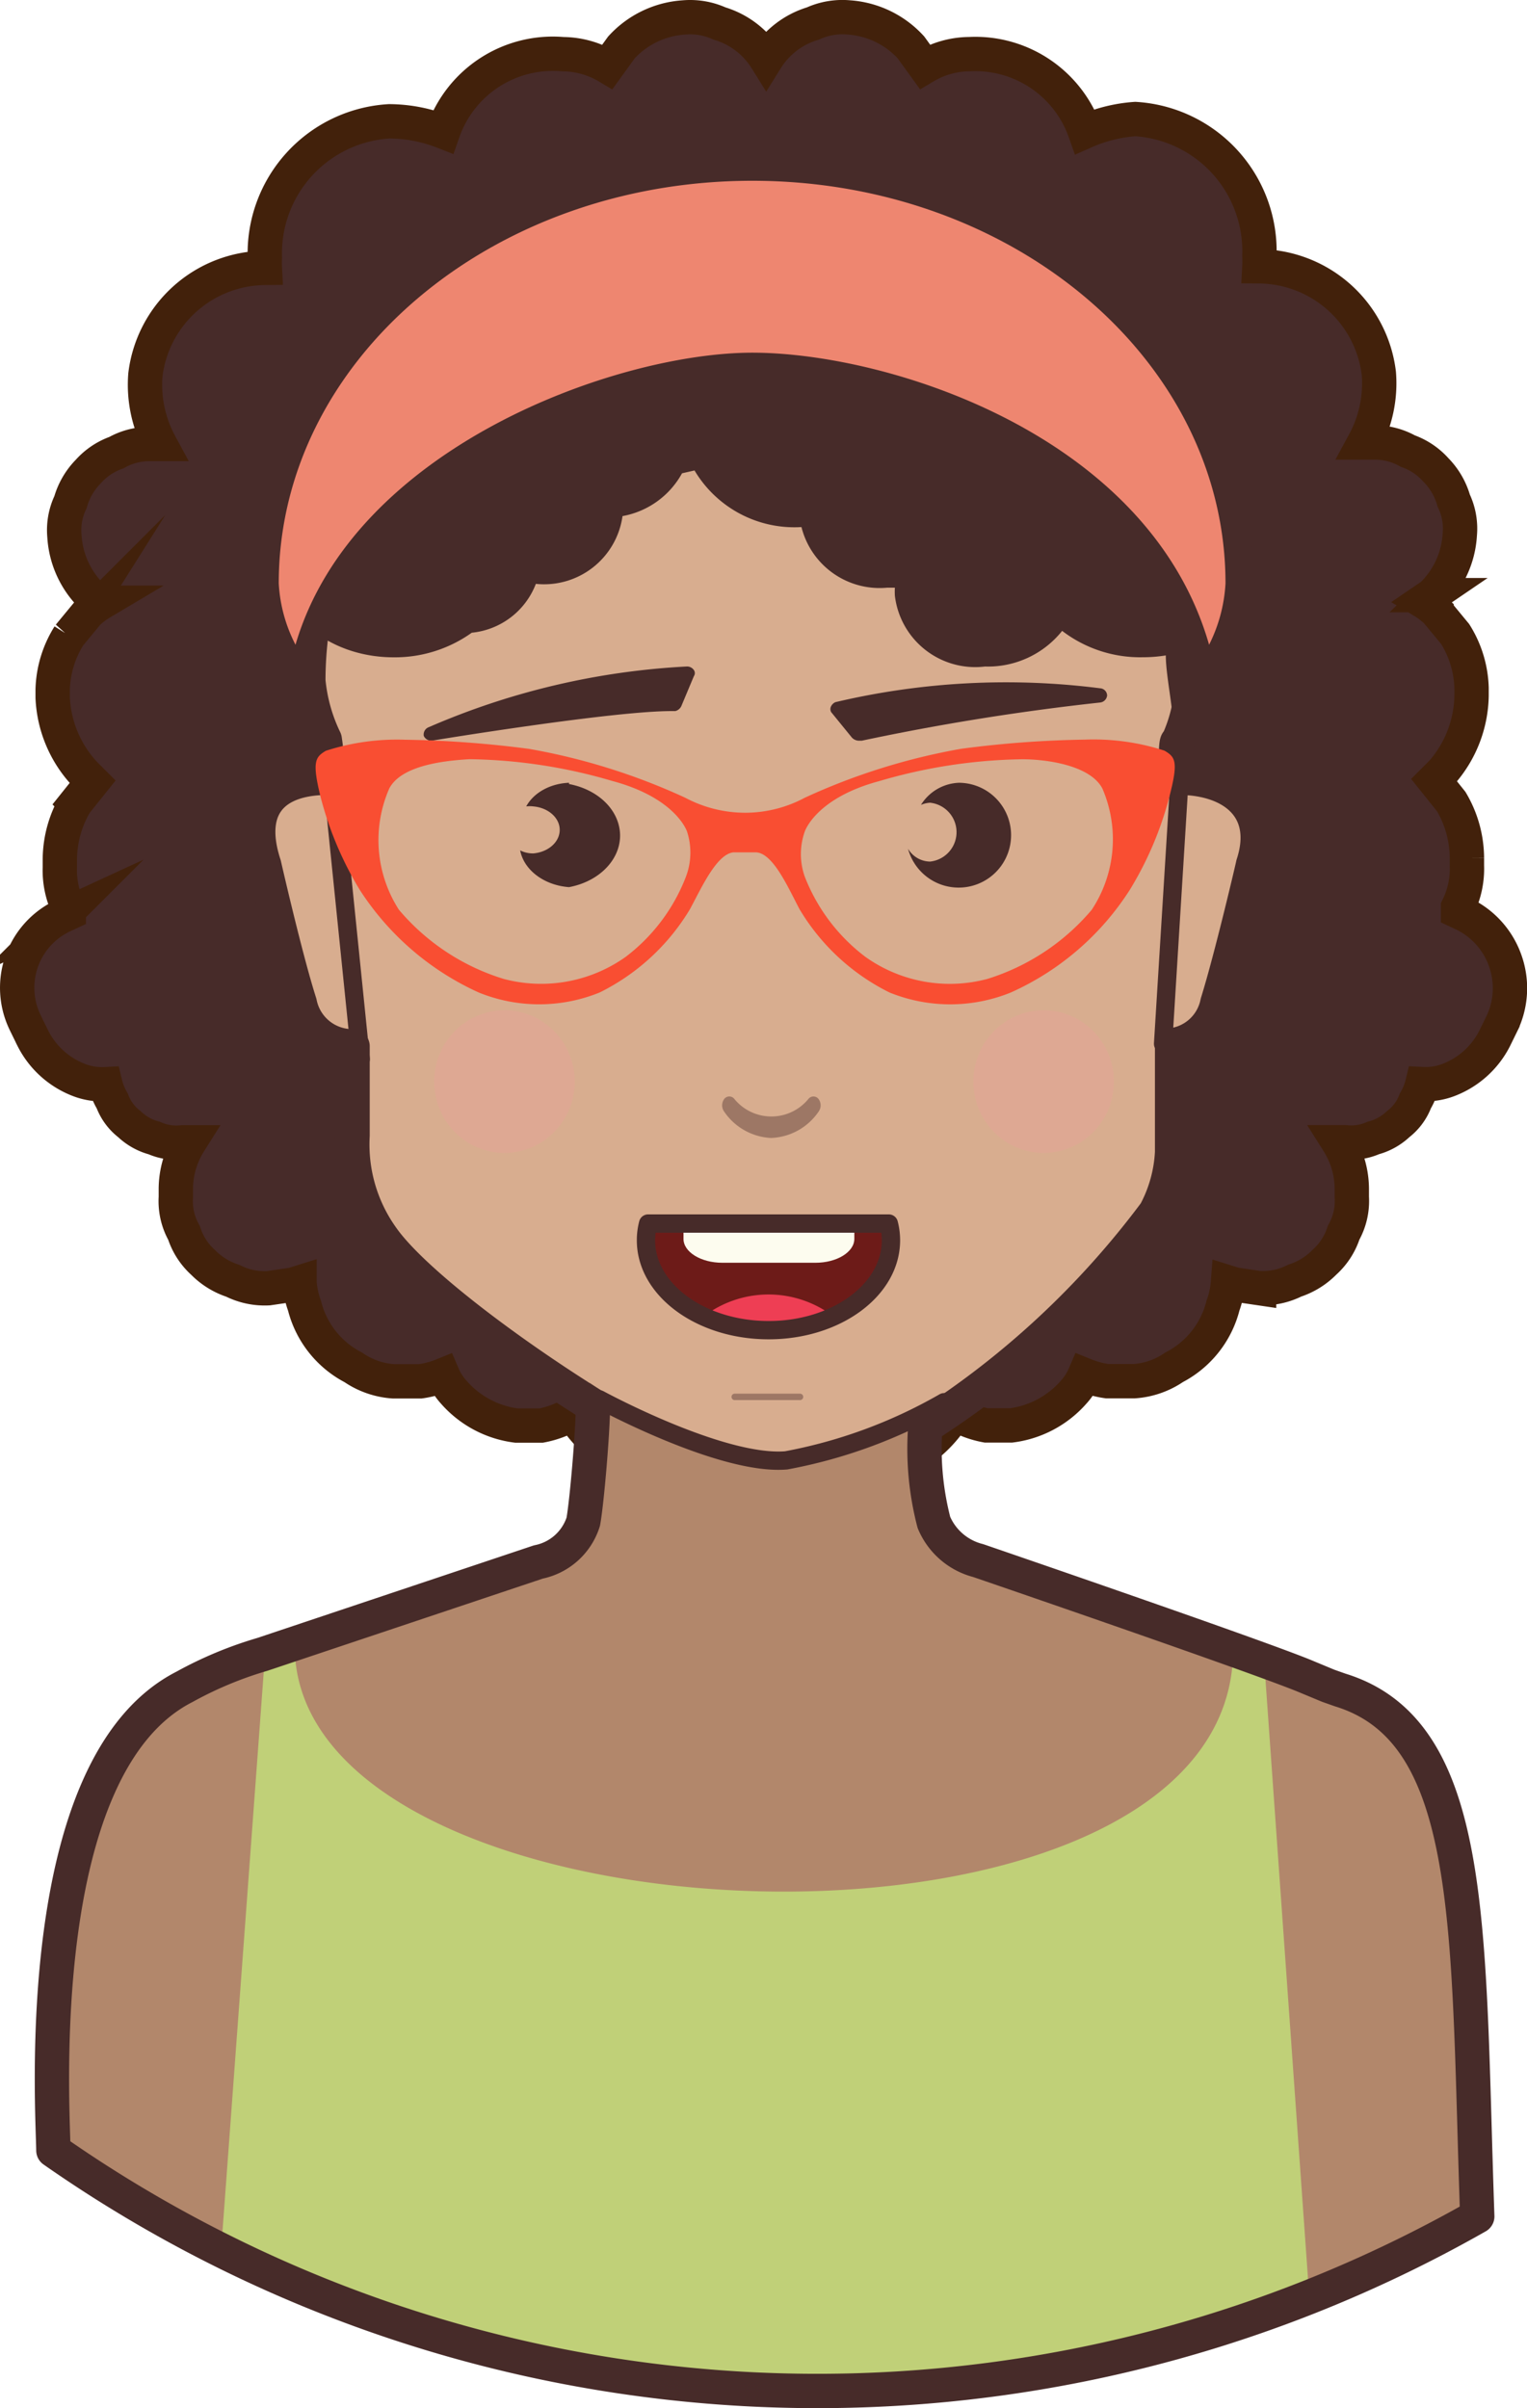<svg id="Layer_1" data-name="Layer 1" xmlns="http://www.w3.org/2000/svg" viewBox="0 0 667.13 1052">
    <defs>
        <style>
            .cls-1,
            .cls-10,
            .cls-9 {
                fill: #472b29;
            }

            .cls-1 {
                stroke: #42210b;
                stroke-miterlimit: 10;
            }

            .cls-1,
            .cls-11 {
                stroke-width: 15px;
            }

            .cls-2 {
                fill: #d8ad8f;
            }

            .cls-3 {
                fill: #b2876b;
            }

            .cls-4 {
                opacity: 0.3;
            }

            .cls-5 {
                opacity: 0.8;
            }

            .cls-6 {
                fill: #f4989e;
            }

            .cls-11,
            .cls-7 {
                fill: none;
                stroke: #472b29;
                stroke-linecap: round;
                stroke-linejoin: round;
            }

            .cls-7 {
                stroke-width: 8px;
            }

            .cls-8 {
                fill: #c0d078;
            }

            .cls-9 {
                opacity: 0.41;
                isolation: isolate;
            }

            .cls-12 {
                fill: #6d1b18;
            }

            .cls-13 {
                fill: #ee3e54;
            }

            .cls-14 {
                fill: #fdfcef;
            }

            .cls-15 {
                fill: #ee8670;
            }

            .cls-16 {
                fill: #f94e32;
            }
        </style>
    </defs>
    <title>Curly-hair-lady-Green top</title>
    <path class="cls-1"
        d="M1281.4,436a35.84,35.84,0,0,0-18.23-20.25l-2.33-1.09v-1.87a37.82,37.82,0,0,0,3.89-18.07v-3.43a48.69,48.69,0,0,0-6.85-24.61l-7.48-9.35,3.58-3.58a52.26,52.26,0,0,0,12.78-33.19V317a46.79,46.79,0,0,0-7.17-23.53l-8.1-9.81a33.36,33.36,0,0,0-5.92-4.52l3.89-2.65A40,40,0,0,0,1261.62,250a28.29,28.29,0,0,0-2.65-14.8,31.25,31.25,0,0,0-7.79-13.4,29.75,29.75,0,0,0-12.31-8.26,29.1,29.1,0,0,0-14.33-3.74h-4.68a54.3,54.3,0,0,0,6.39-30.22,53.13,53.13,0,0,0-52.19-46.74,42.41,42.41,0,0,0,0-4.51,57.8,57.8,0,0,0-54.21-59.83,65.94,65.94,0,0,0-22,5.45,50.78,50.78,0,0,0-50.48-33.8,38.59,38.59,0,0,0-19.47,5.45h0l-6.08-8.41a40.52,40.52,0,0,0-27.26-13.09A31.13,31.13,0,0,0,979,26.77,36.29,36.29,0,0,0,958.6,42.35a36.26,36.26,0,0,0-20.41-15.58,31.13,31.13,0,0,0-15.58-2.65,40.52,40.52,0,0,0-27.26,13.09l-6.08,8.41h0a38.59,38.59,0,0,0-19.47-5.45A50.79,50.79,0,0,0,817.45,74a65.75,65.75,0,0,0-23.52-4.51A57.79,57.79,0,0,0,739.56,129a42.59,42.59,0,0,0,0,4.52,53.12,53.12,0,0,0-52.19,46.73,54.43,54.43,0,0,0,6.38,30.23h-4.67a28.89,28.89,0,0,0-14.33,3.74,29.76,29.76,0,0,0-12.31,8.25,31.25,31.25,0,0,0-7.79,13.4,28.19,28.19,0,0,0-2.65,14.8,40.07,40.07,0,0,0,12.15,26.49l3.9,2.65a32.49,32.49,0,0,0-5.92,4.51l-8.1,9.82a46.72,46.72,0,0,0-7.17,23.52v3.59a52.16,52.16,0,0,0,13.87,33.18l3.58,3.58-7.48,9.35A48.73,48.73,0,0,0,650,392v3.42a37.77,37.77,0,0,0,3.89,18.07v1.87l-2.34,1.09a34.75,34.75,0,0,0-17,46.11c.09.21.19.42.29.63l3.43,7a37.66,37.66,0,0,0,20.41,18.23,28,28,0,0,0,11.22,1.71,26.54,26.54,0,0,0,3,7.33,22.94,22.94,0,0,0,7.48,10.12,25.12,25.12,0,0,0,10.9,6.08,23.85,23.85,0,0,0,12.31,1.87h3a38.47,38.47,0,0,0-5.92,20.41v3.58a28.25,28.25,0,0,0,3.58,15.58A29.63,29.63,0,0,0,712.6,568a32.22,32.22,0,0,0,12.94,8,31.22,31.22,0,0,0,15.57,3.27l10.6-1.56,3-.94a37.8,37.8,0,0,0,2.18,10.13,41.89,41.89,0,0,0,21.34,26.95,35.09,35.09,0,0,0,17.45,6.08h11.84a41.72,41.72,0,0,0,9.82-2.65,26.65,26.65,0,0,0,4.83,7.48,43.63,43.63,0,0,0,27.26,14.49H860.3A41.69,41.69,0,0,0,874,634.05a53.6,53.6,0,0,0,47.67,25.7,52,52,0,0,0,35.83-12.62,52,52,0,0,0,35.83,12.62,53.6,53.6,0,0,0,47.67-25.7,41.69,41.69,0,0,0,13.71,5.14h10.91a43.63,43.63,0,0,0,27.26-14.49,26.65,26.65,0,0,0,4.83-7.48,41.72,41.72,0,0,0,9.82,2.65h11.84a35.09,35.09,0,0,0,17.45-6.08,41.89,41.89,0,0,0,21.34-26.95,37.8,37.8,0,0,0,2.18-10.13l3,.94,10.59,1.56a31.24,31.24,0,0,0,15.58-3.27,32.12,32.12,0,0,0,12.93-8,29.56,29.56,0,0,0,8.42-12.93,28.25,28.25,0,0,0,3.58-15.58V535.9a38.47,38.47,0,0,0-5.92-20.41h3a23.85,23.85,0,0,0,12.31-1.87,25.23,25.23,0,0,0,10.9-6.08,22.94,22.94,0,0,0,7.48-10.12,26.85,26.85,0,0,0,3-7.33,28,28,0,0,0,11.22-1.71,37.7,37.7,0,0,0,20.41-18.23l3.43-7A35.83,35.83,0,0,0,1281.4,436Z"
        transform="translate(-623.85 -16.5)" />
    <path class="cls-2"
        d="M1136.83,354.4c2-23.68-5-43.93-3.43-55.77h0c-20.72-25.71-33.81-55.93-62.32-74.32a370.51,370.51,0,0,0-105.62-44.09C876.65,158,789.41,222.91,762,306.88l-.93,1.56a336.44,336.44,0,0,1,5.45,46c-24,0-36.15,12.62-27.89,37.86,0,0,9.35,41,15.58,60.6a23.23,23.23,0,0,0,23.06,18.7v39.1a70.12,70.12,0,0,0,13.4,43.78c23.52,34,143.79,112.17,172.93,109,46.73,0,140.21-80.08,165-120a62.28,62.28,0,0,0,7.32-26.33V470.46a23.53,23.53,0,0,0,19.79-18.53c6.07-19.63,15.58-60.14,15.58-60.61C1178.89,366.55,1160.2,354.4,1136.83,354.4Z"
        transform="translate(-623.85 -16.5)" />
    <path class="cls-3"
        d="M1208.8,752.45l-5.29-1.87-9-3.74c-19.16-8.26-144.26-50.94-144.26-50.94a29.13,29.13,0,0,1-19-16.83,135.83,135.83,0,0,1-3.58-45.49,343.69,343.69,0,0,1-65.9,22.28c-29.14,2.8-80.24-35.37-80.24-35.37s-1.4,46.74-3.42,57.8a26.21,26.21,0,0,1-19.63,17.61L737.84,736.09a126.24,126.24,0,0,0-34,14.18,121.45,121.45,0,0,0-50.94,72.91h-.78a67.58,67.58,0,0,0-1.4,9.5,85.72,85.72,0,0,0-2.19,20.25c0,7.33-1.4,93.48-2,101.58,112.17,86.15,250.51,96.9,414.56,96.9,72.13,0,143.64-43.46,207.36-67.3C1261.77,838.6,1275.17,772.86,1208.8,752.45Z"
        transform="translate(-623.85 -16.5)" />
    <g class="cls-4">
        <g class="cls-5">
            <ellipse class="cls-6" cx="220.39" cy="472.5" rx="30.69" ry="31.16" />
        </g>
        <g class="cls-5">
            <ellipse class="cls-6" cx="455.95" cy="472.5" rx="30.69" ry="31.16" />
        </g>
    </g>
    <line class="cls-7" x1="144.83" y1="337.43" x2="157.61" y2="462.69" />
    <line class="cls-7" x1="515.93" y1="330.27" x2="508.14" y2="455.99" />
    <path class="cls-8"
        d="M1162.38,731c11.21,155.79-414.41,141.61-409.74,2.18L740,734.38l-19.63,266.09c220.14,115.91,475.48,19.16,475.48,19.16l-20.1-283.07A129.65,129.65,0,0,1,1162.38,731Z"
        transform="translate(-623.85 -16.5)" />
    <path class="cls-9" d="M973.24,628.13a1.41,1.41,0,1,0,0-2.81H944.73a1.41,1.41,0,0,0,0,2.81h28.51Z"
        transform="translate(-623.85 -16.5)" />
    <path class="cls-7" d="M885.69,627.81s53.28,29,81.63,26.65a218.16,218.16,0,0,0,69-25.4"
        transform="translate(-623.85 -16.5)" />
    <path class="cls-10"
        d="M1149.45,232a26,26,0,0,0,7.63-17.76,25.38,25.38,0,0,0-6.23-15.58,26.83,26.83,0,0,0,8.41-19A33.34,33.34,0,0,0,1129,149.22a43.23,43.23,0,0,0-10.13-3.43,21.87,21.87,0,0,0,1.71-8.41,35,35,0,0,0-38.32-29.91,44.68,44.68,0,0,0-24.93,7.17,45.34,45.34,0,0,0-43.31-25.09c-24.77,0-44.87,15.58-44.87,35.21a28.75,28.75,0,0,0,4.52,15.58,44,44,0,0,0-12.93,4.52v-.94a29.91,29.91,0,0,0-16.36-25.39,22.78,22.78,0,0,0,0-4.67c0-18.7-19.47-33.81-43.31-33.81h-2.33a64.2,64.2,0,0,0-11.07-.93,60.72,60.72,0,0,0-34.89,10.43A37.08,37.08,0,0,0,815,122a37.24,37.24,0,0,0-28.67,15.58,32.37,32.37,0,0,0-20.4,28.2,31.15,31.15,0,0,0-26.18,28.35,22.76,22.76,0,0,0,1.25,7.17,34.1,34.1,0,0,0-15.58,27.1,36.29,36.29,0,0,0,21.19,31.16,22.89,22.89,0,0,0,0,5.61c0,21.19,22.12,38.48,49.23,38.48a57.78,57.78,0,0,0,34.12-10.75,33.5,33.5,0,0,0,28-21.34h0a34.6,34.6,0,0,0,37.86-29.6h0a37.22,37.22,0,0,0,26-18.7l5.46-1.24A50.77,50.77,0,0,0,974,246.75a35.2,35.2,0,0,0,37.39,26.48h3.43a26.88,26.88,0,0,0,0,3.59,35.37,35.37,0,0,0,39.36,30.85h.06a41.44,41.44,0,0,0,33.65-15.58,56.05,56.05,0,0,0,35.21,11.53c27.42,0,49.54-17.29,49.54-38.63A38,38,0,0,0,1149.45,232Z"
        transform="translate(-623.85 -16.5)" />
    <path class="cls-11"
        d="M1209.43,754.79l-5.3-1.87-9-3.74c-19.32-8.26-143.95-50.95-143.95-50.95a28.66,28.66,0,0,1-19.32-16.67,128.08,128.08,0,0,1-3.74-41.91,380.22,380.22,0,0,0,100.49-93.47,62.28,62.28,0,0,0,7.32-26.33V473.11a23.21,23.21,0,0,0,19.79-18.54c6.07-19.47,15.58-60.13,15.58-60.44,8.25-25.24-9.82-38.33-33.81-37.86,0-6.7,0-16.83.93-15.58a69,69,0,0,0,6.24-26.8c0-97-86.47-175.89-193.19-175.89S758.56,216.84,758.56,313.89a74.86,74.86,0,0,0,7.17,25.71,129.25,129.25,0,0,1,1.4,16.67c-24,0-36.14,12.77-27.88,38,0,0,9.34,41,15.57,60.45a23.38,23.38,0,0,0,23.06,18.85v38.95a69.81,69.81,0,0,0,12.78,44.4c12.62,18.23,53,49.07,92.23,73.53,0,11.38-2.65,42.22-4.21,50.79a25.89,25.89,0,0,1-19.63,17.61L738.47,739.21a167.85,167.85,0,0,0-34,14.17C636.89,787.81,647,938.15,647.17,955.91a582.81,582.81,0,0,0,622.08,28.82C1264.89,860.41,1269.25,773.17,1209.43,754.79Z"
        transform="translate(-623.85 -16.5)" />
    <path class="cls-10"
        d="M923.86,307.66a324.45,324.45,0,0,0-112.64,26.49A3.42,3.42,0,0,0,809,338a3.58,3.58,0,0,0,3.89,2S891.77,327,917.47,327.14h1.4a4,4,0,0,0,2.65-2.19L927,311.87a2.33,2.33,0,0,0,0-2.65A3.58,3.58,0,0,0,923.86,307.66Z"
        transform="translate(-623.85 -16.5)" />
    <path class="cls-10"
        d="M988.82,323.24a324.67,324.67,0,0,1,115.6-6.07,3.26,3.26,0,0,1,3.12,3.11,3.44,3.44,0,0,1-3.12,3.12,1048.71,1048.71,0,0,0-104.07,16.67h-1.24a4.22,4.22,0,0,1-3.12-1.41l-9-11.06a2.65,2.65,0,0,1,0-2.64A3.77,3.77,0,0,1,988.82,323.24Z"
        transform="translate(-623.85 -16.5)" />
    <path id="leftEye" class="cls-10"
        d="M872.45,358.45c-8.19.32-15.44,4.32-18.7,10.33a12.53,12.53,0,0,1,3.12,0c7.1.63,12.22,5.73,11.43,11.4-.66,4.81-5.41,8.6-11.43,9.13A12.48,12.48,0,0,1,851.1,388c1.67,8.62,10.47,15.24,21.35,16.05,15.57-2.94,25.21-15.42,21.52-27.86-2.52-8.52-10.85-15.17-21.52-17.19Z"
        transform="translate(-623.85 -16.5)" />
    <path id="rightEye" class="cls-10"
        d="M1042.88,358.45a20.41,20.41,0,0,0-16.67,9.66,11.85,11.85,0,0,1,4-.94,12.93,12.93,0,0,1,0,25.71,11.36,11.36,0,0,1-9.65-5.61,22.9,22.9,0,1,0,22.27-28.82Z"
        transform="translate(-623.85 -16.5)" />
    <path class="cls-9"
        d="M960.63,513.62a26.3,26.3,0,0,0,20.87-11.53,4.67,4.67,0,0,0,0-5.45,2.8,2.8,0,0,0-3.92-.6,2.84,2.84,0,0,0-.6.6,20.91,20.91,0,0,1-32.25,0,2.78,2.78,0,0,0-4.51,0,4.67,4.67,0,0,0,0,5.45A26.32,26.32,0,0,0,960.63,513.62Z"
        transform="translate(-623.85 -16.5)" />
    <path class="cls-12"
        d="M907,551a28.7,28.7,0,0,0-.93,7.32c0,21.66,24,39.26,53.59,39.26s53.44-17.6,53.44-39.26a28.71,28.71,0,0,0-.94-7.32Z"
        transform="translate(-623.85 -16.5)" />
    <path id="toung" class="cls-13" d="M987.89,591.52a46.73,46.73,0,0,0-56.55,0A68.92,68.92,0,0,0,987.89,591.52Z"
        transform="translate(-623.85 -16.5)" />
    <path id="teeth" class="cls-14"
        d="M922.46,551h0v6.7c0,5.76,7.63,10.44,17,10.44H980.1c9.35,0,17-4.68,17-10.44V551H922.46Z"
        transform="translate(-623.85 -16.5)" />
    <path class="cls-7"
        d="M907,551a28.7,28.7,0,0,0-.93,7.32c0,21.66,24,39.26,53.59,39.26s53.44-17.6,53.44-39.26a28.71,28.71,0,0,0-.94-7.32Z"
        transform="translate(-623.85 -16.5)" />
    <path class="cls-15"
        d="M952.52,95.47c-114.35,0-206.89,78.68-206.89,175.89a66.2,66.2,0,0,0,7.32,26.8c25.24-86.31,140.22-127.59,199.57-127.59s173.25,35.83,199.57,127.59a67.91,67.91,0,0,0,7.17-26.8C1159.26,174.15,1066.72,95.47,952.52,95.47Z"
        transform="translate(-623.85 -16.5)" />
    <path class="cls-16"
        d="M1132.62,344.43a100.35,100.35,0,0,0-34.74-4.83,461,461,0,0,0-54.06,4A278,278,0,0,0,975.43,365a55.34,55.34,0,0,1-26,6.55A55.93,55.93,0,0,1,923.24,365,276.88,276.88,0,0,0,855,343.65a466.08,466.08,0,0,0-54.22-4,101.37,101.37,0,0,0-34.58,4.83C761.68,347.23,760,349,764,365a150.83,150.83,0,0,0,17,40.2,121.47,121.47,0,0,0,52,44.87,70.17,70.17,0,0,0,52.82,0,95.24,95.24,0,0,0,39.41-36.3c5-9.2,11.69-24.31,19.16-24.93h9.51c7.63,0,14.33,15.58,19.31,24.93a94.74,94.74,0,0,0,39.26,36.3,70.46,70.46,0,0,0,53,0,119.84,119.84,0,0,0,52-44.87,150.07,150.07,0,0,0,17.14-40.2C1138.85,349,1137.29,347.23,1132.62,344.43Zm-209.07,55a80,80,0,0,1-26.33,35.06,63.73,63.73,0,0,1-53.28,9.66,97.2,97.2,0,0,1-45.81-30.23,56.25,56.25,0,0,1-4.2-53c5.45-10.28,24.61-12.15,35.05-12.77a230.82,230.82,0,0,1,62.32,9.5c28,7.48,32.71,22.12,32.71,22.12A29.58,29.58,0,0,1,923.55,399.42Zm177.29,14.49a97.53,97.53,0,0,1-45.65,30.23,63.58,63.58,0,0,1-53.28-9.66,80.52,80.52,0,0,1-26.48-35.06,29.51,29.51,0,0,1,0-19.63s4.67-14.64,32.71-22.12a231.61,231.61,0,0,1,62.32-9.5c10.28,0,29.6,2.49,35,12.77A55.93,55.93,0,0,1,1100.84,413.91Z"
        transform="translate(-623.85 -16.5)" />

        <style>
            #rightEye, #leftEye {
                animation:Blink 8s infinite ease-in-out;
            }

            @keyframes Blink{
            0%{opacity: 0;}
            25%{opacity: 1;}
            45%{opacity: 1;}
            50%{opacity: 0;}
            65%{opacity: 1;}
            95%{opacity: 1;}
            100%{opacity: 0;}
        }
        </style>
</svg>